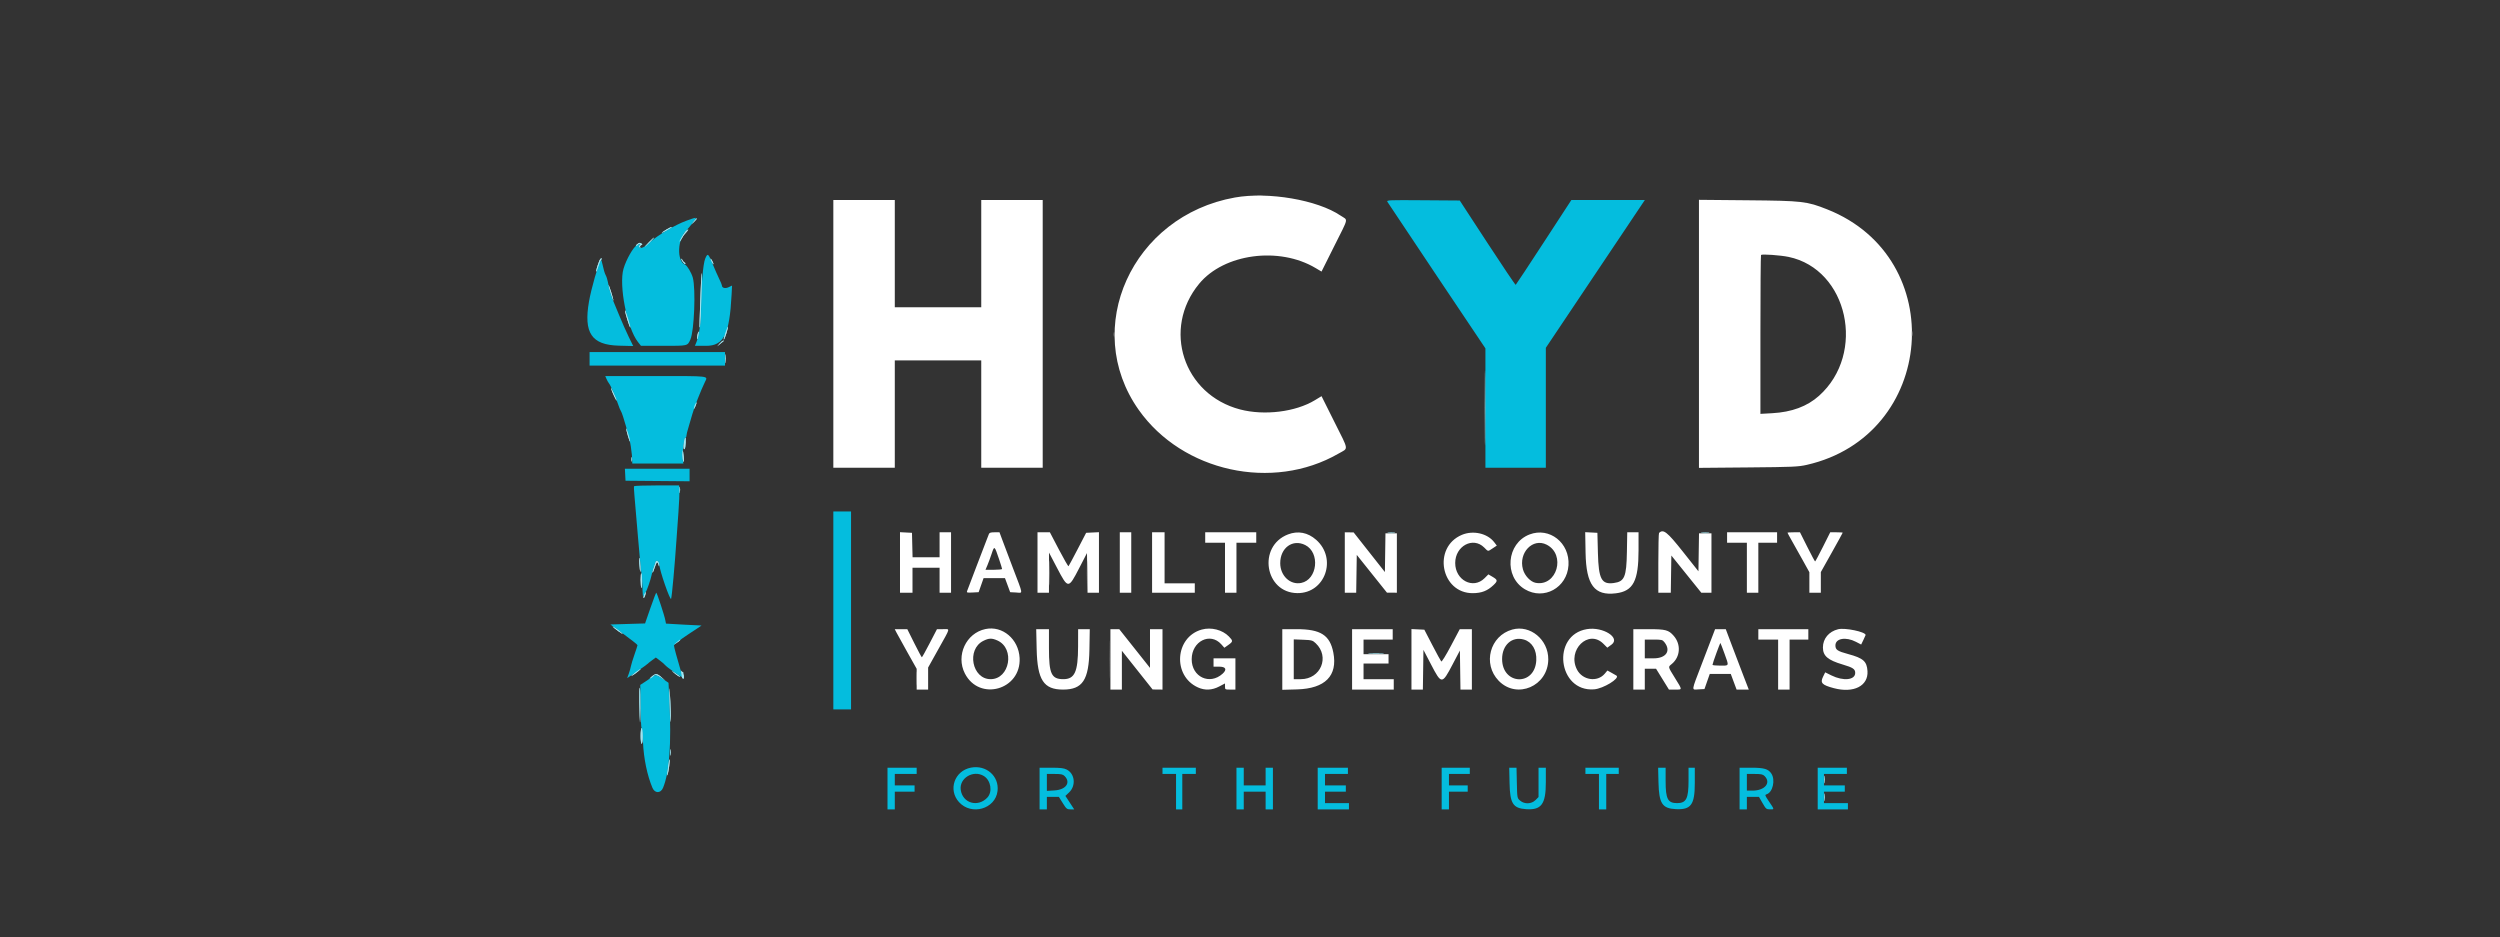 <svg id="svg" version="1.1" xmlns="http://www.w3.org/2000/svg" xmlns:xlink="http://www.w3.org/1999/xlink" width="400" height="149.997" viewBox="0, 0, 400,149.997"><rect x="0" y="0" width="400" height="149.997" fill="#333333" stroke="none"/><g id="svgg"><path id="path3" d="M201.208 31.282 C 201.369 31.323,201.631 31.323,201.792 31.282 C 201.952 31.240,201.821 31.205,201.500 31.205 C 201.179 31.205,201.048 31.240,201.208 31.282 M305.875 53.417 C 305.877 53.783,305.911 53.914,305.951 53.706 C 305.991 53.499,305.990 53.199,305.948 53.040 C 305.906 52.880,305.874 53.050,305.875 53.417 M178.205 53.500 C 178.205 53.821,178.240 53.952,178.282 53.792 C 178.323 53.631,178.323 53.369,178.282 53.208 C 178.240 53.048,178.205 53.179,178.205 53.500 M167.903 91.667 C 167.903 93.454,167.928 94.185,167.958 93.292 C 167.988 92.398,167.988 90.935,167.958 90.042 C 167.928 89.148,167.903 89.879,167.903 91.667 M173.903 91.667 C 173.903 93.454,173.928 94.185,173.958 93.292 C 173.988 92.398,173.988 90.935,173.958 90.042 C 173.928 89.148,173.903 89.879,173.903 91.667 M177.574 105.500 C 177.574 108.204,177.597 109.310,177.625 107.958 C 177.653 106.606,177.653 104.394,177.625 103.042 C 177.597 101.690,177.574 102.796,177.574 105.500 M146.562 108.583 C 146.563 109.592,146.590 109.983,146.623 109.452 C 146.657 108.922,146.656 108.097,146.623 107.619 C 146.589 107.141,146.562 107.575,146.562 108.583 " stroke="none" fill="#8c8c8c" fill-rule="evenodd" style="--darkreader-inline-fill: #596064; --darkreader-inline-stroke: none;" data-darkreader-inline-fill="" data-darkreader-inline-stroke="" data-index="1"></path><path id="path4" d="M111.014 35.397 L 110.612 35.917 111.089 35.463 C 111.351 35.214,111.532 34.980,111.491 34.944 C 111.450 34.907,111.236 35.111,111.014 35.397 M106.623 36.729 C 105.669 37.316,105.640 37.455,106.583 36.922 C 107.542 36.380,107.611 36.331,107.403 36.339 C 107.319 36.341,106.968 36.517,106.623 36.729 M109.821 36.880 C 109.533 37.104,108.578 38.667,108.730 38.667 C 108.782 38.667,108.937 38.449,109.075 38.182 C 109.213 37.916,109.421 37.597,109.538 37.473 C 110.169 36.805,110.316 36.497,109.821 36.880 M103.833 38.750 C 103.428 39.162,103.135 39.500,103.181 39.500 C 103.226 39.500,103.595 39.162,104.000 38.750 C 104.405 38.337,104.699 38.000,104.653 38.000 C 104.607 38.000,104.238 38.337,103.833 38.750 M101.926 39.089 C 101.749 39.223,101.688 39.333,101.792 39.333 C 101.895 39.333,102.027 39.258,102.083 39.167 C 102.140 39.075,102.266 39.000,102.364 39.000 C 102.480 39.000,102.474 39.080,102.346 39.235 C 102.196 39.415,102.197 39.499,102.351 39.594 C 102.479 39.673,102.508 39.648,102.432 39.525 C 102.364 39.415,102.431 39.285,102.587 39.226 C 102.806 39.141,102.817 39.092,102.639 38.979 C 102.347 38.795,102.307 38.801,101.926 39.089 M95.868 41.792 C 95.522 42.710,95.333 43.389,95.405 43.460 C 95.445 43.500,95.594 43.141,95.736 42.662 C 95.878 42.183,96.080 41.688,96.184 41.562 C 96.298 41.425,96.308 41.333,96.207 41.333 C 96.116 41.333,95.963 41.540,95.868 41.792 M109.011 41.440 C 109.005 41.544,109.148 41.807,109.328 42.023 C 109.508 42.240,109.658 42.323,109.661 42.208 C 109.664 42.094,109.603 42.000,109.525 42.000 C 109.448 42.000,109.303 41.831,109.203 41.625 C 109.104 41.419,109.017 41.335,109.011 41.440 M113.678 41.417 C 113.678 41.508,113.786 41.771,113.917 42.000 C 114.048 42.229,114.155 42.342,114.155 42.250 C 114.155 42.158,114.048 41.896,113.917 41.667 C 113.786 41.438,113.678 41.325,113.678 41.417 M112.102 46.625 C 112.046 48.252,111.972 50.333,111.938 51.250 C 111.898 52.283,111.922 52.663,111.999 52.250 C 112.134 51.523,112.384 43.667,112.272 43.667 C 112.234 43.667,112.157 44.998,112.102 46.625 M97.351 45.583 C 97.342 45.675,97.515 46.313,97.734 47.000 C 97.954 47.688,98.141 48.175,98.149 48.083 C 98.158 47.992,97.985 47.354,97.766 46.667 C 97.546 45.979,97.359 45.492,97.351 45.583 M100.013 49.732 C 99.991 49.984,100.689 52.241,100.838 52.397 C 100.914 52.478,100.795 51.954,100.573 51.232 C 100.112 49.738,100.032 49.523,100.013 49.732 M116.058 53.260 C 115.866 53.850,115.757 54.333,115.817 54.333 C 115.940 54.333,116.562 52.339,116.468 52.246 C 116.435 52.213,116.251 52.669,116.058 53.260 M111.593 53.593 C 111.530 53.927,111.512 54.234,111.553 54.275 C 111.593 54.316,111.678 54.075,111.741 53.741 C 111.803 53.406,111.821 53.099,111.781 53.059 C 111.740 53.018,111.655 53.258,111.593 53.593 M115.154 54.958 L 114.750 55.417 115.250 55.000 C 115.525 54.771,115.781 54.565,115.819 54.542 C 115.858 54.519,115.814 54.500,115.723 54.500 C 115.633 54.500,115.376 54.706,115.154 54.958 M237.578 65.250 C 237.578 70.567,237.599 72.766,237.625 70.137 C 237.651 67.508,237.651 63.158,237.625 60.470 C 237.599 57.782,237.578 59.933,237.578 65.250 M116.055 57.417 C 116.055 58.058,116.086 58.300,116.122 57.955 C 116.158 57.609,116.157 57.084,116.120 56.788 C 116.083 56.492,116.054 56.775,116.055 57.417 M97.764 62.149 C 97.911 62.695,98.663 64.295,98.665 64.064 C 98.666 63.962,98.440 63.400,98.162 62.814 C 97.884 62.229,97.705 61.930,97.764 62.149 M111.194 64.757 C 111.087 64.991,111.003 65.273,111.007 65.383 C 111.010 65.493,111.124 65.328,111.259 65.016 C 111.544 64.360,111.484 64.121,111.194 64.757 M100.190 68.583 C 100.183 68.675,100.320 69.237,100.494 69.833 C 100.668 70.429,100.810 70.767,100.811 70.583 C 100.813 70.235,100.209 68.292,100.190 68.583 M109.415 70.844 C 109.313 71.588,109.379 72.025,109.562 71.819 C 109.690 71.675,109.779 70.000,109.658 70.000 C 109.588 70.000,109.479 70.380,109.415 70.844 M109.169 72.764 C 109.171 73.215,109.243 73.696,109.331 73.833 C 109.436 73.999,109.458 73.748,109.394 73.083 C 109.275 71.837,109.166 71.682,109.169 72.764 M101.039 73.500 C 101.039 73.821,101.073 73.952,101.115 73.792 C 101.157 73.631,101.157 73.369,101.115 73.208 C 101.073 73.048,101.039 73.179,101.039 73.500 M108.714 78.417 C 108.716 78.875,108.748 79.043,108.786 78.789 C 108.825 78.536,108.824 78.161,108.784 77.956 C 108.744 77.751,108.713 77.958,108.714 78.417 M222.128 85.287 C 222.428 85.325,222.878 85.324,223.128 85.286 C 223.378 85.248,223.133 85.217,222.583 85.218 C 222.033 85.219,221.828 85.250,222.128 85.287 M272.292 85.287 C 272.590 85.324,273.077 85.324,273.375 85.287 C 273.673 85.250,273.429 85.220,272.833 85.220 C 272.237 85.220,271.994 85.250,272.292 85.287 M102.293 90.167 C 102.340 90.854,102.407 91.448,102.440 91.486 C 102.555 91.619,102.466 89.747,102.337 89.333 C 102.263 89.098,102.244 89.461,102.293 90.167 M104.921 89.856 C 104.511 90.986,104.341 91.563,104.402 91.624 C 104.441 91.664,104.606 91.276,104.768 90.762 C 105.057 89.846,105.222 89.753,105.381 90.417 C 105.457 90.733,105.462 90.732,105.481 90.395 C 105.505 89.952,105.047 89.511,104.921 89.856 M102.500 92.796 C 102.500 93.447,102.560 94.017,102.634 94.063 C 102.796 94.163,102.779 91.890,102.616 91.727 C 102.552 91.663,102.500 92.144,102.500 92.796 M103.049 95.173 C 102.946 95.445,102.923 95.667,102.996 95.667 C 103.133 95.667,103.396 94.841,103.292 94.737 C 103.261 94.705,103.151 94.902,103.049 95.173 M98.040 100.264 C 98.095 100.352,98.496 100.680,98.932 100.993 C 99.368 101.306,99.681 101.491,99.626 101.403 C 99.572 101.315,99.171 100.987,98.735 100.673 C 98.298 100.360,97.986 100.176,98.040 100.264 M108.250 102.765 L 107.750 103.194 108.292 102.836 C 108.590 102.639,108.833 102.445,108.833 102.405 C 108.833 102.281,108.763 102.324,108.250 102.765 M219.125 104.623 C 219.698 104.656,220.635 104.656,221.208 104.623 C 221.781 104.591,221.313 104.564,220.167 104.564 C 219.021 104.564,218.552 104.591,219.125 104.623 M101.769 107.499 C 100.977 108.099,100.810 108.270,101.250 108.031 C 101.632 107.823,102.625 107.013,102.500 107.011 C 102.454 107.010,102.125 107.230,101.769 107.499 M108.960 107.417 C 109.003 107.600,109.049 107.918,109.061 108.123 C 109.073 108.328,109.176 108.532,109.290 108.576 C 109.467 108.643,109.486 108.248,109.326 107.833 C 109.308 107.787,109.303 107.694,109.314 107.625 C 109.324 107.556,109.264 107.500,109.179 107.500 C 109.094 107.500,108.992 107.406,108.953 107.292 C 108.913 107.177,108.917 107.233,108.960 107.417 M107.750 107.578 C 108.253 108.019,108.833 108.397,108.833 108.284 C 108.833 108.251,108.477 107.979,108.042 107.682 C 107.442 107.272,107.372 107.247,107.750 107.578 M104.250 108.271 C 103.909 108.561,103.866 108.638,104.116 108.514 C 104.317 108.414,104.528 108.257,104.584 108.166 C 104.755 107.888,105.158 107.978,105.803 108.437 L 106.417 108.875 105.833 108.358 C 105.126 107.733,104.897 107.720,104.250 108.271 M107.123 112.250 C 107.169 113.992,107.236 115.448,107.270 115.486 C 107.372 115.598,107.305 112.557,107.166 110.750 C 107.078 109.609,107.065 110.082,107.123 112.250 M102.295 112.307 C 102.366 116.234,102.436 116.652,102.467 113.333 C 102.482 111.638,102.440 110.163,102.372 110.057 C 102.305 109.950,102.270 110.963,102.295 112.307 M102.500 117.750 C 102.500 118.472,102.570 119.000,102.667 119.000 C 102.763 119.000,102.833 118.472,102.833 117.750 C 102.833 117.028,102.763 116.500,102.667 116.500 C 102.570 116.500,102.500 117.028,102.500 117.750 M107.214 120.417 C 107.216 120.875,107.248 121.043,107.286 120.789 C 107.325 120.536,107.324 120.161,107.284 119.956 C 107.244 119.751,107.213 119.958,107.214 120.417 M106.924 122.458 C 106.860 122.985,106.775 123.604,106.734 123.833 C 106.669 124.193,106.679 124.204,106.808 123.917 C 106.979 123.536,107.241 121.500,107.119 121.500 C 107.075 121.500,106.987 121.931,106.924 122.458 M291.885 124.750 C 291.886 125.300,291.917 125.505,291.954 125.205 C 291.991 124.906,291.990 124.456,291.952 124.205 C 291.914 123.955,291.884 124.200,291.885 124.750 M291.885 127.583 C 291.886 128.133,291.917 128.338,291.954 128.039 C 291.991 127.739,291.990 127.289,291.952 127.039 C 291.914 126.788,291.884 127.033,291.885 127.583 " stroke="none" fill="#a0e4f0" fill-rule="evenodd" style="--darkreader-inline-fill: #105865; --darkreader-inline-stroke: none;" data-darkreader-inline-fill="" data-darkreader-inline-stroke="" data-index="2"></path><path id="path0" d="M197.583 31.601 C 181.126 34.538,172.973 52.536,182.193 65.579 C 189.199 75.492,203.628 78.652,214.156 72.579 C 215.795 71.634,215.878 72.258,213.473 67.444 L 211.446 63.387 210.385 64.031 C 207.293 65.910,202.295 66.528,198.417 65.511 C 189.321 63.126,185.900 52.622,191.867 45.397 C 195.840 40.586,204.644 39.402,210.501 42.891 L 211.444 43.452 213.472 39.392 C 215.864 34.604,215.713 35.324,214.495 34.497 C 210.804 31.990,202.944 30.645,197.583 31.601 M133.333 53.417 L 133.333 74.833 138.250 74.833 L 143.167 74.833 143.167 66.250 L 143.167 57.667 150.083 57.667 L 157.000 57.667 157.000 66.250 L 157.000 74.833 161.917 74.833 L 166.833 74.833 166.833 53.417 L 166.833 32.000 161.917 32.000 L 157.000 32.000 157.000 40.583 L 157.000 49.167 150.083 49.167 L 143.167 49.167 143.167 40.583 L 143.167 32.000 138.250 32.000 L 133.333 32.000 133.333 53.417 M271.833 53.415 L 271.833 74.859 279.708 74.789 C 286.887 74.725,287.716 74.689,289.083 74.378 C 309.744 69.685,312.018 41.295,292.358 33.502 C 289.080 32.202,288.424 32.127,279.625 32.045 L 271.833 31.972 271.833 53.415 M286.167 41.104 C 295.679 43.080,298.632 56.541,291.043 63.329 C 289.148 65.025,286.681 65.940,283.542 66.114 L 281.667 66.218 281.667 53.553 C 281.667 46.588,281.710 40.845,281.763 40.792 C 281.930 40.625,284.863 40.833,286.167 41.104 M144.000 89.992 L 144.000 94.833 145.000 94.833 L 146.000 94.833 146.000 92.833 L 146.000 90.833 148.167 90.833 L 150.333 90.833 150.333 92.833 L 150.333 94.833 151.250 94.833 L 152.167 94.833 152.167 90.000 L 152.167 85.167 151.250 85.167 L 150.333 85.167 150.333 87.167 L 150.333 89.167 148.172 89.167 L 146.011 89.167 145.964 87.208 L 145.917 85.250 144.958 85.200 L 144.000 85.150 144.000 89.992 M158.220 85.458 C 158.164 85.619,158.010 86.013,157.880 86.333 C 157.749 86.654,157.015 88.567,156.250 90.583 C 155.485 92.600,154.806 94.385,154.741 94.551 C 154.635 94.823,154.717 94.846,155.604 94.801 L 156.583 94.750 156.978 93.625 L 157.373 92.500 159.084 92.500 L 160.795 92.500 161.211 93.625 L 161.626 94.750 162.577 94.800 C 163.705 94.860,163.772 95.362,162.049 90.833 C 161.369 89.046,160.612 87.040,160.366 86.375 L 159.919 85.167 159.121 85.167 C 158.511 85.167,158.299 85.235,158.220 85.458 M166.000 90.000 L 166.000 94.833 166.917 94.833 L 167.833 94.833 167.838 91.625 L 167.843 88.417 169.130 90.872 C 170.901 94.252,170.939 94.252,172.667 90.909 L 173.917 88.491 173.962 91.662 L 174.007 94.833 174.920 94.833 L 175.833 94.833 175.833 89.992 L 175.833 85.151 174.808 85.200 L 173.783 85.250 172.420 87.875 C 171.670 89.318,171.014 90.542,170.962 90.593 C 170.911 90.645,170.219 89.445,169.425 87.927 L 167.981 85.167 166.990 85.167 L 166.000 85.167 166.000 90.000 M179.167 90.000 L 179.167 94.833 180.083 94.833 L 181.000 94.833 181.000 90.000 L 181.000 85.167 180.083 85.167 L 179.167 85.167 179.167 90.000 M184.333 90.000 L 184.333 94.833 187.750 94.833 L 191.167 94.833 191.167 94.083 L 191.167 93.333 188.750 93.333 L 186.333 93.333 186.333 89.250 L 186.333 85.167 185.333 85.167 L 184.333 85.167 184.333 90.000 M192.833 86.000 L 192.833 86.833 194.417 86.833 L 196.000 86.833 196.000 90.833 L 196.000 94.833 196.917 94.833 L 197.833 94.833 197.833 90.833 L 197.833 86.833 199.417 86.833 L 201.000 86.833 201.000 86.000 L 201.000 85.167 196.917 85.167 L 192.833 85.167 192.833 86.000 M206.083 85.505 C 201.171 87.398,202.362 94.855,207.583 94.899 C 212.031 94.938,213.989 89.366,210.582 86.367 C 209.244 85.190,207.680 84.890,206.083 85.505 M215.167 90.000 L 215.167 94.833 216.080 94.833 L 216.992 94.833 217.038 91.809 L 217.083 88.784 219.500 91.806 L 221.917 94.828 222.708 94.830 L 223.500 94.833 223.500 90.083 L 223.500 85.333 222.587 85.333 L 221.674 85.333 221.629 88.430 L 221.583 91.526 219.083 88.357 L 216.583 85.187 215.875 85.177 L 215.167 85.167 215.167 90.000 M233.917 85.570 C 229.148 87.556,230.534 94.947,235.667 94.907 C 237.064 94.896,237.996 94.531,238.958 93.616 C 239.659 92.950,239.641 92.784,238.821 92.299 L 238.141 91.898 237.521 92.519 C 235.705 94.334,232.833 92.840,232.833 90.080 C 232.833 87.354,235.690 85.824,237.465 87.598 C 238.144 88.277,238.024 88.266,238.831 87.732 L 239.489 87.296 239.078 86.758 C 237.998 85.342,235.722 84.818,233.917 85.570 M244.721 85.515 C 241.040 86.931,240.588 92.258,243.976 94.281 C 247.012 96.093,250.736 94.044,250.959 90.440 C 251.181 86.860,247.920 84.285,244.721 85.515 M253.691 88.449 C 253.783 93.594,255.106 95.358,258.550 94.928 C 261.312 94.583,262.167 92.958,262.167 88.048 L 262.167 85.167 261.263 85.167 L 260.359 85.167 260.305 88.292 C 260.234 92.330,259.929 93.051,258.196 93.284 C 256.246 93.545,255.773 92.652,255.667 88.500 L 255.583 85.250 254.607 85.199 L 253.632 85.149 253.691 88.449 M265.444 85.278 C 265.383 85.339,265.333 87.514,265.333 90.111 L 265.333 94.833 266.330 94.833 L 267.326 94.833 267.371 91.859 L 267.417 88.884 269.812 91.859 L 272.208 94.833 273.021 94.833 L 273.833 94.833 273.833 90.083 L 273.833 85.333 272.837 85.333 L 271.841 85.333 271.795 88.371 L 271.750 91.408 269.277 88.287 C 266.731 85.075,266.124 84.598,265.444 85.278 M276.333 86.000 L 276.333 86.833 277.917 86.833 L 279.500 86.833 279.500 90.833 L 279.500 94.833 280.417 94.833 L 281.333 94.833 281.333 90.833 L 281.333 86.833 282.833 86.833 L 284.333 86.833 284.333 86.000 L 284.333 85.167 280.333 85.167 L 276.333 85.167 276.333 86.000 M286.000 85.235 C 286.000 85.273,286.314 85.854,286.697 86.527 C 287.081 87.200,287.868 88.606,288.447 89.652 L 289.500 91.554 289.500 93.194 L 289.500 94.833 290.417 94.833 L 291.333 94.833 291.333 93.184 L 291.333 91.534 293.083 88.413 C 294.046 86.696,294.833 85.263,294.833 85.229 C 294.833 85.195,294.384 85.167,293.834 85.167 L 292.836 85.167 291.667 87.500 C 291.024 88.783,290.461 89.833,290.417 89.833 C 290.372 89.833,289.810 88.783,289.167 87.500 L 287.998 85.167 286.999 85.167 C 286.449 85.167,286.000 85.197,286.000 85.235 M208.840 87.208 C 211.258 88.428,210.792 92.750,208.187 93.271 C 206.432 93.622,204.846 92.130,204.837 90.120 C 204.826 87.654,206.831 86.195,208.840 87.208 M247.465 87.149 C 250.589 88.743,249.109 93.891,245.710 93.253 C 244.884 93.098,243.957 92.121,243.672 91.103 C 242.926 88.437,245.247 86.017,247.465 87.149 M159.847 89.458 C 160.115 90.249,160.333 90.957,160.333 91.031 C 160.333 91.106,159.736 91.167,159.006 91.167 L 157.679 91.167 157.980 90.458 C 158.146 90.069,158.453 89.233,158.663 88.601 C 159.103 87.271,159.109 87.275,159.847 89.458 M157.667 100.649 C 154.566 101.303,152.910 104.879,154.376 107.750 C 156.690 112.279,163.407 110.381,163.139 105.274 C 162.980 102.252,160.401 100.072,157.667 100.649 M192.279 100.731 C 187.978 101.930,187.568 108.136,191.667 109.987 C 192.781 110.491,193.926 110.442,195.066 109.842 L 196.000 109.351 196.000 109.842 C 196.000 110.320,196.022 110.333,196.833 110.333 L 197.667 110.333 197.667 107.833 L 197.667 105.333 195.917 105.333 L 194.167 105.333 194.167 106.000 L 194.167 106.667 195.083 106.667 C 196.135 106.667,196.354 107.118,195.625 107.785 C 193.561 109.672,190.659 108.315,190.670 105.467 C 190.682 102.592,193.637 101.108,195.406 103.089 L 195.899 103.641 196.529 103.196 C 197.300 102.650,197.308 102.542,196.625 101.839 C 195.584 100.767,193.789 100.310,192.279 100.731 M241.967 100.727 C 238.372 101.724,237.177 106.233,239.793 108.927 C 242.709 111.930,247.690 109.780,247.724 105.504 C 247.749 102.349,244.836 99.931,241.967 100.727 M253.917 100.660 C 248.161 101.601,249.252 110.760,255.065 110.294 C 256.533 110.176,259.195 108.549,258.648 108.105 C 258.613 108.076,258.269 107.879,257.885 107.668 L 257.187 107.283 256.755 107.797 C 255.574 109.201,253.187 108.840,252.312 107.125 C 250.714 103.993,254.163 100.623,256.536 102.997 L 257.168 103.629 257.838 103.144 C 259.342 102.054,256.480 100.241,253.917 100.660 M294.098 100.679 C 292.616 101.043,291.666 102.182,291.667 103.594 C 291.669 104.948,292.440 105.614,294.833 106.323 C 296.477 106.810,296.833 107.050,296.833 107.667 C 296.833 108.812,294.937 109.012,293.032 108.068 L 292.031 107.572 291.679 108.297 C 291.205 109.273,291.521 109.602,293.417 110.107 C 296.580 110.950,298.945 109.752,298.799 107.380 C 298.702 105.813,298.127 105.303,295.724 104.655 C 293.988 104.186,293.667 103.969,293.667 103.267 C 293.667 102.141,295.324 101.849,296.942 102.688 L 297.786 103.126 298.143 102.392 C 298.339 101.988,298.500 101.632,298.500 101.602 C 298.500 101.097,295.209 100.407,294.098 100.679 M143.436 101.208 C 143.589 101.506,144.378 102.934,145.190 104.380 L 146.667 107.010 146.667 108.672 L 146.667 110.333 147.583 110.333 L 148.500 110.333 148.500 108.569 L 148.500 106.806 150.167 103.817 C 152.135 100.287,152.050 100.667,150.874 100.667 L 149.916 100.667 148.749 102.914 C 148.108 104.150,147.545 105.162,147.497 105.164 C 147.450 105.165,146.906 104.154,146.290 102.917 L 145.168 100.667 144.163 100.667 L 143.158 100.667 143.436 101.208 M165.866 103.875 C 165.978 108.794,166.983 110.333,170.083 110.333 C 173.212 110.333,174.223 108.807,174.307 103.958 L 174.363 100.667 173.432 100.667 L 172.500 100.667 172.493 103.458 C 172.482 107.501,171.954 108.667,170.134 108.667 C 168.231 108.667,167.833 107.819,167.833 103.757 L 167.833 100.667 166.814 100.667 L 165.794 100.667 165.866 103.875 M177.667 105.500 L 177.667 110.333 178.583 110.333 L 179.500 110.333 179.500 107.229 L 179.500 104.124 181.958 107.220 L 184.417 110.316 185.208 110.325 L 186.000 110.333 186.000 105.500 L 186.000 100.667 185.000 100.667 L 184.000 100.667 184.000 103.765 L 184.000 106.862 181.542 103.767 L 179.083 100.672 178.375 100.669 L 177.667 100.667 177.667 105.500 M205.167 105.519 L 205.167 110.370 207.542 110.303 C 212.025 110.174,214.049 108.120,213.335 104.424 C 212.793 101.621,211.305 100.667,207.475 100.667 L 205.167 100.667 205.167 105.519 M216.333 105.500 L 216.333 110.333 219.667 110.333 L 223.000 110.333 223.000 109.500 L 223.000 108.667 220.583 108.667 L 218.167 108.667 218.167 107.417 L 218.167 106.167 220.167 106.167 L 222.167 106.167 222.167 105.417 L 222.167 104.667 220.167 104.667 L 218.167 104.667 218.167 103.500 L 218.167 102.333 220.500 102.333 L 222.833 102.333 222.833 101.500 L 222.833 100.667 219.583 100.667 L 216.333 100.667 216.333 105.500 M225.833 105.492 L 225.833 110.333 226.746 110.333 L 227.659 110.333 227.705 107.156 L 227.750 103.978 228.976 106.331 C 230.640 109.527,230.726 109.527,232.402 106.333 L 233.583 104.083 233.629 107.208 L 233.674 110.333 234.587 110.333 L 235.500 110.333 235.500 105.500 L 235.500 100.667 234.531 100.667 L 233.562 100.667 232.156 103.325 C 231.333 104.880,230.688 105.921,230.601 105.834 C 230.520 105.753,229.877 104.575,229.173 103.218 L 227.893 100.750 226.863 100.700 L 225.833 100.651 225.833 105.492 M261.333 105.500 L 261.333 110.333 262.250 110.333 L 263.167 110.333 263.167 108.667 L 263.167 107.000 264.068 107.000 L 264.970 107.000 266.000 108.667 L 267.030 110.333 268.015 110.333 C 269.213 110.333,269.214 110.462,268.000 108.487 C 266.829 106.581,266.867 106.757,267.506 106.219 C 268.864 105.077,268.988 103.091,267.787 101.723 C 266.968 100.790,266.498 100.667,263.755 100.667 L 261.333 100.667 261.333 105.500 M274.049 101.625 C 273.848 102.152,273.042 104.259,272.258 106.306 C 270.567 110.725,270.611 110.362,271.774 110.300 L 272.714 110.250 273.137 109.042 L 273.560 107.833 275.242 107.833 L 276.925 107.833 277.389 109.083 L 277.854 110.333 278.830 110.333 L 279.805 110.333 278.983 108.208 C 278.531 107.040,277.702 104.865,277.142 103.375 L 276.123 100.667 275.269 100.667 L 274.415 100.667 274.049 101.625 M281.333 101.500 L 281.333 102.333 282.917 102.333 L 284.500 102.333 284.500 106.333 L 284.500 110.333 285.417 110.333 L 286.333 110.333 286.333 106.333 L 286.333 102.333 287.833 102.333 L 289.333 102.333 289.333 101.500 L 289.333 100.667 285.333 100.667 L 281.333 100.667 281.333 101.500 M159.600 102.484 C 162.431 103.770,161.560 108.667,158.500 108.667 C 155.516 108.667,154.606 103.914,157.327 102.542 C 158.226 102.088,158.702 102.076,159.600 102.484 M243.819 102.329 C 245.128 102.705,245.899 104.004,245.805 105.673 C 245.570 109.826,240.353 109.616,240.337 105.453 C 240.328 103.209,241.917 101.784,243.819 102.329 M210.510 102.917 C 212.808 105.079,211.324 108.667,208.131 108.667 L 207.000 108.667 207.000 105.483 L 207.000 102.300 208.489 102.358 C 209.877 102.413,210.015 102.451,210.510 102.917 M266.321 102.772 C 267.395 104.137,266.580 105.333,264.577 105.333 L 263.167 105.333 263.167 103.833 L 263.167 102.333 264.571 102.333 C 265.890 102.333,265.997 102.360,266.321 102.772 M275.912 104.559 C 276.662 106.630,276.706 106.500,275.250 106.500 C 274.563 106.500,273.999 106.444,273.998 106.375 C 273.996 106.162,275.210 102.822,275.269 102.880 C 275.299 102.911,275.589 103.666,275.912 104.559 " stroke="none" fill="#040404" fill-rule="evenodd" style="--darkreader-inline-fill: #030303; --darkreader-inline-stroke: none; opacity: 1; visibility: visible; fill: rgb(255, 255, 255);" data-darkreader-inline-fill="" data-darkreader-inline-stroke="" data-index="3"></path><path id="path1" d="M221.982 32.290 C 222.071 32.451,225.637 37.794,229.905 44.162 L 237.667 55.740 237.667 65.287 L 237.667 74.833 242.500 74.833 L 247.333 74.833 247.333 65.241 L 247.333 55.648 255.255 43.824 L 263.177 32.000 257.297 32.002 L 251.417 32.004 247.015 38.759 C 244.594 42.474,242.568 45.541,242.513 45.576 C 242.457 45.610,240.420 42.588,237.985 38.860 L 233.558 32.083 227.689 32.040 C 222.125 31.998,221.828 32.011,221.982 32.290 M109.809 35.321 C 108.044 35.966,105.332 37.564,104.059 38.708 C 103.078 39.591,102.560 39.838,102.279 39.557 C 102.219 39.497,102.253 39.347,102.355 39.224 C 102.592 38.938,102.501 38.942,101.894 39.245 C 101.330 39.526,100.194 41.524,99.765 42.989 C 98.988 45.643,100.335 52.510,102.064 54.708 L 102.556 55.333 106.169 55.333 C 110.104 55.333,109.982 55.362,110.457 54.333 C 111.077 52.992,111.343 46.219,110.847 44.417 C 110.634 43.645,109.950 42.494,109.623 42.358 C 108.237 41.782,108.378 38.203,109.841 36.833 C 110.200 36.497,111.333 35.052,111.333 34.930 C 111.333 34.781,111.177 34.821,109.809 35.321 M112.845 41.351 C 112.482 42.173,112.169 45.943,112.167 49.523 C 112.167 51.472,111.837 53.771,111.412 54.788 L 111.184 55.333 112.977 55.333 C 115.813 55.333,116.732 53.486,117.055 47.137 L 117.128 45.690 116.572 45.956 C 116.018 46.220,115.500 46.070,115.500 45.645 C 115.500 45.565,115.308 45.105,115.074 44.624 C 114.840 44.143,114.384 43.112,114.061 42.333 C 113.301 40.501,113.242 40.454,112.845 41.351 M96.136 41.585 C 95.712 42.283,94.598 46.188,94.242 48.225 C 93.357 53.285,94.650 55.197,99.033 55.307 L 101.315 55.365 100.594 53.891 C 100.197 53.080,99.522 51.554,99.092 50.500 C 98.663 49.446,98.213 48.358,98.091 48.083 C 97.825 47.483,97.412 46.003,97.252 45.083 C 97.188 44.717,97.029 44.229,96.898 44.000 C 96.768 43.771,96.565 43.097,96.448 42.502 C 96.331 41.907,96.191 41.494,96.136 41.585 M94.333 57.417 L 94.333 58.500 105.167 58.500 L 116.000 58.500 116.000 57.417 L 116.000 56.333 105.167 56.333 L 94.333 56.333 94.333 57.417 M97.036 60.625 C 97.143 60.877,97.323 61.196,97.434 61.333 C 97.705 61.667,98.441 63.344,98.859 64.583 C 99.045 65.133,99.257 65.658,99.331 65.750 C 99.611 66.098,100.797 70.300,100.930 71.417 C 101.006 72.058,101.082 72.658,101.098 72.750 C 101.115 72.842,101.137 73.198,101.147 73.542 L 101.167 74.167 105.252 74.167 L 109.337 74.167 109.233 73.514 C 109.111 72.752,109.464 70.000,109.684 70.000 C 109.766 70.000,109.833 69.865,109.833 69.699 C 109.833 69.533,109.975 68.952,110.148 68.407 C 110.320 67.862,110.592 66.929,110.751 66.333 C 111.037 65.266,112.165 62.385,112.807 61.084 C 113.282 60.122,113.666 60.167,104.910 60.167 L 96.840 60.167 97.036 60.625 M100.033 75.958 L 100.083 76.917 105.208 76.961 L 110.333 77.005 110.333 76.002 L 110.333 75.000 105.158 75.000 L 99.983 75.000 100.033 75.958 M101.450 77.792 C 101.412 77.860,101.437 78.517,101.507 79.250 C 101.577 79.983,101.836 83.021,102.083 86.000 C 102.331 88.979,102.574 91.529,102.624 91.667 C 102.674 91.804,102.733 92.404,102.755 93.000 C 102.857 95.786,102.836 95.627,103.048 95.167 C 103.154 94.938,103.288 94.712,103.346 94.667 C 103.479 94.560,104.127 92.681,104.235 92.086 C 104.320 91.620,104.819 90.019,104.954 89.784 C 105.079 89.563,105.500 90.016,105.500 90.372 C 105.500 91.184,107.233 96.194,107.378 95.802 C 107.507 95.457,107.969 90.354,108.250 86.167 C 108.309 85.296,108.445 83.383,108.553 81.917 C 108.662 80.450,108.727 78.894,108.699 78.458 L 108.648 77.667 105.084 77.667 C 103.124 77.667,101.488 77.723,101.450 77.792 M133.333 97.667 L 133.333 113.500 134.750 113.500 L 136.167 113.500 136.167 97.667 L 136.167 81.833 134.750 81.833 L 133.333 81.833 133.333 97.667 M104.064 97.292 L 103.211 99.750 100.438 99.833 L 97.665 99.917 99.833 101.500 C 101.025 102.371,102.000 103.146,102.000 103.222 C 102.000 103.298,101.781 103.979,101.514 104.736 C 101.247 105.493,100.991 106.331,100.945 106.598 C 100.900 106.865,100.746 107.403,100.605 107.793 L 100.347 108.503 101.880 107.460 C 102.723 106.886,103.489 106.337,103.582 106.240 C 103.674 106.144,104.016 105.870,104.341 105.633 L 104.932 105.202 105.565 105.674 C 105.913 105.933,106.285 106.254,106.391 106.386 C 106.687 106.757,109.006 108.383,109.101 108.288 C 109.147 108.241,109.077 107.839,108.945 107.393 C 108.299 105.221,107.833 103.493,107.833 103.266 C 107.833 103.127,108.827 102.355,110.042 101.549 L 112.250 100.083 109.417 99.943 C 107.858 99.866,106.572 99.791,106.557 99.776 C 106.543 99.762,106.496 99.525,106.453 99.250 C 106.351 98.599,105.115 94.833,105.003 94.834 C 104.955 94.834,104.533 95.940,104.064 97.292 M104.333 108.323 C 104.104 108.491,103.586 108.843,103.181 109.106 L 102.445 109.583 102.485 112.997 C 102.506 114.875,102.583 116.450,102.655 116.497 C 102.727 116.545,102.828 117.558,102.879 118.750 C 102.991 121.353,103.549 124.053,104.386 126.042 C 104.774 126.963,105.703 126.967,106.087 126.049 C 107.101 123.622,107.442 118.980,107.106 112.167 L 106.963 109.250 106.054 108.625 C 105.028 107.919,104.914 107.899,104.333 108.323 M155.333 122.825 C 152.708 123.343,151.665 126.372,153.436 128.333 C 155.430 130.540,159.266 129.440,159.607 126.564 C 159.889 124.182,157.785 122.342,155.333 122.825 M142.000 126.167 L 142.000 129.500 142.583 129.500 L 143.167 129.500 143.167 128.083 L 143.167 126.667 144.750 126.667 L 146.333 126.667 146.333 126.167 L 146.333 125.667 144.750 125.667 L 143.167 125.667 143.167 124.750 L 143.167 123.833 144.917 123.833 L 146.667 123.833 146.667 123.333 L 146.667 122.833 144.333 122.833 L 142.000 122.833 142.000 126.167 M166.333 126.167 L 166.333 129.500 166.917 129.500 L 167.500 129.500 167.500 128.500 L 167.500 127.500 168.459 127.500 L 169.418 127.500 170.043 128.500 C 170.619 129.422,170.715 129.500,171.270 129.500 L 171.872 129.500 171.574 129.042 C 171.411 128.790,171.094 128.305,170.870 127.964 L 170.464 127.345 171.049 126.793 C 172.191 125.716,171.989 123.786,170.667 123.125 C 170.215 122.900,169.659 122.834,168.208 122.834 L 166.333 122.833 166.333 126.167 M186.000 123.333 L 186.000 123.833 187.083 123.833 L 188.167 123.833 188.167 126.667 L 188.167 129.500 188.667 129.500 L 189.167 129.500 189.167 126.667 L 189.167 123.833 190.250 123.833 L 191.333 123.833 191.333 123.333 L 191.333 122.833 188.667 122.833 L 186.000 122.833 186.000 123.333 M197.833 126.167 L 197.833 129.500 198.417 129.500 L 199.000 129.500 199.000 128.083 L 199.000 126.667 200.750 126.667 L 202.500 126.667 202.500 128.083 L 202.500 129.500 203.083 129.500 L 203.667 129.500 203.667 126.167 L 203.667 122.833 203.083 122.833 L 202.500 122.833 202.500 124.250 L 202.500 125.667 200.750 125.667 L 199.000 125.667 199.000 124.250 L 199.000 122.833 198.417 122.833 L 197.833 122.833 197.833 126.167 M210.833 126.167 L 210.833 129.500 213.333 129.500 L 215.833 129.500 215.833 129.000 L 215.833 128.500 213.917 128.500 L 212.000 128.500 212.000 127.583 L 212.000 126.667 213.667 126.667 L 215.333 126.667 215.333 126.167 L 215.333 125.667 213.667 125.667 L 212.000 125.667 212.000 124.750 L 212.000 123.833 213.833 123.833 L 215.667 123.833 215.667 123.333 L 215.667 122.833 213.250 122.833 L 210.833 122.833 210.833 126.167 M230.667 126.167 L 230.667 129.500 231.250 129.500 L 231.833 129.500 231.833 128.083 L 231.833 126.667 233.333 126.667 L 234.833 126.667 234.833 126.167 L 234.833 125.667 233.333 125.667 L 231.833 125.667 231.833 124.750 L 231.833 123.833 233.500 123.833 L 235.167 123.833 235.167 123.333 L 235.167 122.833 232.917 122.833 L 230.667 122.833 230.667 126.167 M241.530 125.322 C 241.599 128.557,242.078 129.317,244.141 129.466 C 246.619 129.645,247.333 128.684,247.333 125.173 L 247.333 122.833 246.750 122.833 L 246.167 122.833 246.167 125.179 L 246.167 127.526 245.679 128.013 C 245.031 128.662,243.918 128.700,243.218 128.098 C 242.750 127.697,242.750 127.694,242.696 125.265 L 242.642 122.833 242.059 122.833 L 241.476 122.833 241.530 125.322 M253.667 123.333 L 253.667 123.833 254.750 123.833 L 255.833 123.833 255.833 126.667 L 255.833 129.500 256.417 129.500 L 257.000 129.500 257.000 126.667 L 257.000 123.833 258.000 123.833 L 259.000 123.833 259.000 123.333 L 259.000 122.833 256.333 122.833 L 253.667 122.833 253.667 123.333 M265.359 125.208 C 265.440 128.564,265.954 129.353,268.130 129.463 C 270.561 129.586,271.167 128.758,271.167 125.309 L 271.167 122.833 270.667 122.833 L 270.167 122.833 270.167 124.892 C 270.167 127.787,269.805 128.500,268.333 128.500 C 266.848 128.500,266.500 127.835,266.500 124.992 L 266.500 122.833 265.901 122.833 L 265.302 122.833 265.359 125.208 M278.333 126.167 L 278.333 129.500 278.917 129.500 L 279.500 129.500 279.500 128.500 L 279.500 127.500 280.467 127.500 L 281.434 127.500 282.009 128.498 C 282.552 129.442,282.618 129.496,283.218 129.498 C 283.928 129.500,283.943 129.581,282.972 128.136 C 282.379 127.253,282.358 127.181,282.664 127.084 C 283.643 126.773,284.093 124.792,283.416 123.769 C 282.928 123.030,282.246 122.833,280.172 122.833 L 278.333 122.833 278.333 126.167 M290.833 126.167 L 290.833 129.500 293.250 129.500 L 295.667 129.500 295.667 129.000 L 295.667 128.500 293.750 128.500 L 291.833 128.500 291.833 127.583 L 291.833 126.667 293.500 126.667 L 295.167 126.667 295.167 126.167 L 295.167 125.667 293.500 125.667 L 291.833 125.667 291.833 124.750 L 291.833 123.833 293.667 123.833 L 295.500 123.833 295.500 123.333 L 295.500 122.833 293.167 122.833 L 290.833 122.833 290.833 126.167 M157.421 124.169 C 158.543 124.863,158.838 126.688,157.978 127.610 C 156.463 129.231,154.005 128.514,153.717 126.367 C 153.465 124.488,155.746 123.134,157.421 124.169 M170.333 124.167 C 171.364 125.197,170.572 126.347,168.751 126.464 L 167.500 126.544 167.500 125.189 L 167.500 123.833 168.750 123.833 C 169.778 123.833,170.059 123.893,170.333 124.167 M282.333 124.167 C 283.417 125.250,282.376 126.500,280.392 126.500 L 279.500 126.500 279.500 125.167 L 279.500 123.833 280.750 123.833 C 281.778 123.833,282.059 123.893,282.333 124.167 " stroke="none" fill="#04bdde" fill-rule="evenodd" style="--darkreader-inline-fill: #0397b2; --darkreader-inline-stroke: none; opacity: 1;" data-darkreader-inline-fill="" data-darkreader-inline-stroke="" data-index="4"></path><path id="path3" d="M201.208 31.282 C 201.369 31.323,201.631 31.323,201.792 31.282 C 201.952 31.240,201.821 31.205,201.500 31.205 C 201.179 31.205,201.048 31.240,201.208 31.282 M305.875 53.417 C 305.877 53.783,305.911 53.914,305.951 53.706 C 305.991 53.499,305.990 53.199,305.948 53.040 C 305.906 52.880,305.874 53.050,305.875 53.417 M178.205 53.500 C 178.205 53.821,178.240 53.952,178.282 53.792 C 178.323 53.631,178.323 53.369,178.282 53.208 C 178.240 53.048,178.205 53.179,178.205 53.500 M167.903 91.667 C 167.903 93.454,167.928 94.185,167.958 93.292 C 167.988 92.398,167.988 90.935,167.958 90.042 C 167.928 89.148,167.903 89.879,167.903 91.667 M173.903 91.667 C 173.903 93.454,173.928 94.185,173.958 93.292 C 173.988 92.398,173.988 90.935,173.958 90.042 C 173.928 89.148,173.903 89.879,173.903 91.667 M177.574 105.500 C 177.574 108.204,177.597 109.310,177.625 107.958 C 177.653 106.606,177.653 104.394,177.625 103.042 C 177.597 101.690,177.574 102.796,177.574 105.500 M146.562 108.583 C 146.563 109.592,146.590 109.983,146.623 109.452 C 146.657 108.922,146.656 108.097,146.623 107.619 C 146.589 107.141,146.562 107.575,146.562 108.583 " stroke="none" fill="#8c8c8c" fill-rule="evenodd" style="--darkreader-inline-fill: #596064; --darkreader-inline-stroke: none;" data-darkreader-inline-fill="" data-darkreader-inline-stroke="" data-index="6"></path><path id="path4" d="M111.014 35.397 L 110.612 35.917 111.089 35.463 C 111.351 35.214,111.532 34.980,111.491 34.944 C 111.450 34.907,111.236 35.111,111.014 35.397 M106.623 36.729 C 105.669 37.316,105.640 37.455,106.583 36.922 C 107.542 36.380,107.611 36.331,107.403 36.339 C 107.319 36.341,106.968 36.517,106.623 36.729 M109.821 36.880 C 109.533 37.104,108.578 38.667,108.730 38.667 C 108.782 38.667,108.937 38.449,109.075 38.182 C 109.213 37.916,109.421 37.597,109.538 37.473 C 110.169 36.805,110.316 36.497,109.821 36.880 M103.833 38.750 C 103.428 39.162,103.135 39.500,103.181 39.500 C 103.226 39.500,103.595 39.162,104.000 38.750 C 104.405 38.337,104.699 38.000,104.653 38.000 C 104.607 38.000,104.238 38.337,103.833 38.750 M101.926 39.089 C 101.749 39.223,101.688 39.333,101.792 39.333 C 101.895 39.333,102.027 39.258,102.083 39.167 C 102.140 39.075,102.266 39.000,102.364 39.000 C 102.480 39.000,102.474 39.080,102.346 39.235 C 102.196 39.415,102.197 39.499,102.351 39.594 C 102.479 39.673,102.508 39.648,102.432 39.525 C 102.364 39.415,102.431 39.285,102.587 39.226 C 102.806 39.141,102.817 39.092,102.639 38.979 C 102.347 38.795,102.307 38.801,101.926 39.089 M95.868 41.792 C 95.522 42.710,95.333 43.389,95.405 43.460 C 95.445 43.500,95.594 43.141,95.736 42.662 C 95.878 42.183,96.080 41.688,96.184 41.562 C 96.298 41.425,96.308 41.333,96.207 41.333 C 96.116 41.333,95.963 41.540,95.868 41.792 M109.011 41.440 C 109.005 41.544,109.148 41.807,109.328 42.023 C 109.508 42.240,109.658 42.323,109.661 42.208 C 109.664 42.094,109.603 42.000,109.525 42.000 C 109.448 42.000,109.303 41.831,109.203 41.625 C 109.104 41.419,109.017 41.335,109.011 41.440 M113.678 41.417 C 113.678 41.508,113.786 41.771,113.917 42.000 C 114.048 42.229,114.155 42.342,114.155 42.250 C 114.155 42.158,114.048 41.896,113.917 41.667 C 113.786 41.438,113.678 41.325,113.678 41.417 M112.102 46.625 C 112.046 48.252,111.972 50.333,111.938 51.250 C 111.898 52.283,111.922 52.663,111.999 52.250 C 112.134 51.523,112.384 43.667,112.272 43.667 C 112.234 43.667,112.157 44.998,112.102 46.625 M97.351 45.583 C 97.342 45.675,97.515 46.313,97.734 47.000 C 97.954 47.688,98.141 48.175,98.149 48.083 C 98.158 47.992,97.985 47.354,97.766 46.667 C 97.546 45.979,97.359 45.492,97.351 45.583 M100.013 49.732 C 99.991 49.984,100.689 52.241,100.838 52.397 C 100.914 52.478,100.795 51.954,100.573 51.232 C 100.112 49.738,100.032 49.523,100.013 49.732 M116.058 53.260 C 115.866 53.850,115.757 54.333,115.817 54.333 C 115.940 54.333,116.562 52.339,116.468 52.246 C 116.435 52.213,116.251 52.669,116.058 53.260 M111.593 53.593 C 111.530 53.927,111.512 54.234,111.553 54.275 C 111.593 54.316,111.678 54.075,111.741 53.741 C 111.803 53.406,111.821 53.099,111.781 53.059 C 111.740 53.018,111.655 53.258,111.593 53.593 M115.154 54.958 L 114.750 55.417 115.250 55.000 C 115.525 54.771,115.781 54.565,115.819 54.542 C 115.858 54.519,115.814 54.500,115.723 54.500 C 115.633 54.500,115.376 54.706,115.154 54.958 M237.578 65.250 C 237.578 70.567,237.599 72.766,237.625 70.137 C 237.651 67.508,237.651 63.158,237.625 60.470 C 237.599 57.782,237.578 59.933,237.578 65.250 M116.055 57.417 C 116.055 58.058,116.086 58.300,116.122 57.955 C 116.158 57.609,116.157 57.084,116.120 56.788 C 116.083 56.492,116.054 56.775,116.055 57.417 M97.764 62.149 C 97.911 62.695,98.663 64.295,98.665 64.064 C 98.666 63.962,98.440 63.400,98.162 62.814 C 97.884 62.229,97.705 61.930,97.764 62.149 M111.194 64.757 C 111.087 64.991,111.003 65.273,111.007 65.383 C 111.010 65.493,111.124 65.328,111.259 65.016 C 111.544 64.360,111.484 64.121,111.194 64.757 M100.190 68.583 C 100.183 68.675,100.320 69.237,100.494 69.833 C 100.668 70.429,100.810 70.767,100.811 70.583 C 100.813 70.235,100.209 68.292,100.190 68.583 M109.415 70.844 C 109.313 71.588,109.379 72.025,109.562 71.819 C 109.690 71.675,109.779 70.000,109.658 70.000 C 109.588 70.000,109.479 70.380,109.415 70.844 M109.169 72.764 C 109.171 73.215,109.243 73.696,109.331 73.833 C 109.436 73.999,109.458 73.748,109.394 73.083 C 109.275 71.837,109.166 71.682,109.169 72.764 M101.039 73.500 C 101.039 73.821,101.073 73.952,101.115 73.792 C 101.157 73.631,101.157 73.369,101.115 73.208 C 101.073 73.048,101.039 73.179,101.039 73.500 M108.714 78.417 C 108.716 78.875,108.748 79.043,108.786 78.789 C 108.825 78.536,108.824 78.161,108.784 77.956 C 108.744 77.751,108.713 77.958,108.714 78.417 M222.128 85.287 C 222.428 85.325,222.878 85.324,223.128 85.286 C 223.378 85.248,223.133 85.217,222.583 85.218 C 222.033 85.219,221.828 85.250,222.128 85.287 M272.292 85.287 C 272.590 85.324,273.077 85.324,273.375 85.287 C 273.673 85.250,273.429 85.220,272.833 85.220 C 272.237 85.220,271.994 85.250,272.292 85.287 M102.293 90.167 C 102.340 90.854,102.407 91.448,102.440 91.486 C 102.555 91.619,102.466 89.747,102.337 89.333 C 102.263 89.098,102.244 89.461,102.293 90.167 M104.921 89.856 C 104.511 90.986,104.341 91.563,104.402 91.624 C 104.441 91.664,104.606 91.276,104.768 90.762 C 105.057 89.846,105.222 89.753,105.381 90.417 C 105.457 90.733,105.462 90.732,105.481 90.395 C 105.505 89.952,105.047 89.511,104.921 89.856 M102.500 92.796 C 102.500 93.447,102.560 94.017,102.634 94.063 C 102.796 94.163,102.779 91.890,102.616 91.727 C 102.552 91.663,102.500 92.144,102.500 92.796 M103.049 95.173 C 102.946 95.445,102.923 95.667,102.996 95.667 C 103.133 95.667,103.396 94.841,103.292 94.737 C 103.261 94.705,103.151 94.902,103.049 95.173 M98.040 100.264 C 98.095 100.352,98.496 100.680,98.932 100.993 C 99.368 101.306,99.681 101.491,99.626 101.403 C 99.572 101.315,99.171 100.987,98.735 100.673 C 98.298 100.360,97.986 100.176,98.040 100.264 M108.250 102.765 L 107.750 103.194 108.292 102.836 C 108.590 102.639,108.833 102.445,108.833 102.405 C 108.833 102.281,108.763 102.324,108.250 102.765 M219.125 104.623 C 219.698 104.656,220.635 104.656,221.208 104.623 C 221.781 104.591,221.313 104.564,220.167 104.564 C 219.021 104.564,218.552 104.591,219.125 104.623 M101.769 107.499 C 100.977 108.099,100.810 108.270,101.250 108.031 C 101.632 107.823,102.625 107.013,102.500 107.011 C 102.454 107.010,102.125 107.230,101.769 107.499 M108.960 107.417 C 109.003 107.600,109.049 107.918,109.061 108.123 C 109.073 108.328,109.176 108.532,109.290 108.576 C 109.467 108.643,109.486 108.248,109.326 107.833 C 109.308 107.787,109.303 107.694,109.314 107.625 C 109.324 107.556,109.264 107.500,109.179 107.500 C 109.094 107.500,108.992 107.406,108.953 107.292 C 108.913 107.177,108.917 107.233,108.960 107.417 M107.750 107.578 C 108.253 108.019,108.833 108.397,108.833 108.284 C 108.833 108.251,108.477 107.979,108.042 107.682 C 107.442 107.272,107.372 107.247,107.750 107.578 M104.250 108.271 C 103.909 108.561,103.866 108.638,104.116 108.514 C 104.317 108.414,104.528 108.257,104.584 108.166 C 104.755 107.888,105.158 107.978,105.803 108.437 L 106.417 108.875 105.833 108.358 C 105.126 107.733,104.897 107.720,104.250 108.271 M107.123 112.250 C 107.169 113.992,107.236 115.448,107.270 115.486 C 107.372 115.598,107.305 112.557,107.166 110.750 C 107.078 109.609,107.065 110.082,107.123 112.250 M102.295 112.307 C 102.366 116.234,102.436 116.652,102.467 113.333 C 102.482 111.638,102.440 110.163,102.372 110.057 C 102.305 109.950,102.270 110.963,102.295 112.307 M102.500 117.750 C 102.500 118.472,102.570 119.000,102.667 119.000 C 102.763 119.000,102.833 118.472,102.833 117.750 C 102.833 117.028,102.763 116.500,102.667 116.500 C 102.570 116.500,102.500 117.028,102.500 117.750 M107.214 120.417 C 107.216 120.875,107.248 121.043,107.286 120.789 C 107.325 120.536,107.324 120.161,107.284 119.956 C 107.244 119.751,107.213 119.958,107.214 120.417 M106.924 122.458 C 106.860 122.985,106.775 123.604,106.734 123.833 C 106.669 124.193,106.679 124.204,106.808 123.917 C 106.979 123.536,107.241 121.500,107.119 121.500 C 107.075 121.500,106.987 121.931,106.924 122.458 M291.885 124.750 C 291.886 125.300,291.917 125.505,291.954 125.205 C 291.991 124.906,291.990 124.456,291.952 124.205 C 291.914 123.955,291.884 124.200,291.885 124.750 M291.885 127.583 C 291.886 128.133,291.917 128.338,291.954 128.039 C 291.991 127.739,291.990 127.289,291.952 127.039 C 291.914 126.788,291.884 127.033,291.885 127.583 " stroke="none" fill="#a0e4f0" fill-rule="evenodd" style="--darkreader-inline-fill: #105865; --darkreader-inline-stroke: none;" data-darkreader-inline-fill="" data-darkreader-inline-stroke="" data-index="7"></path></g></svg>